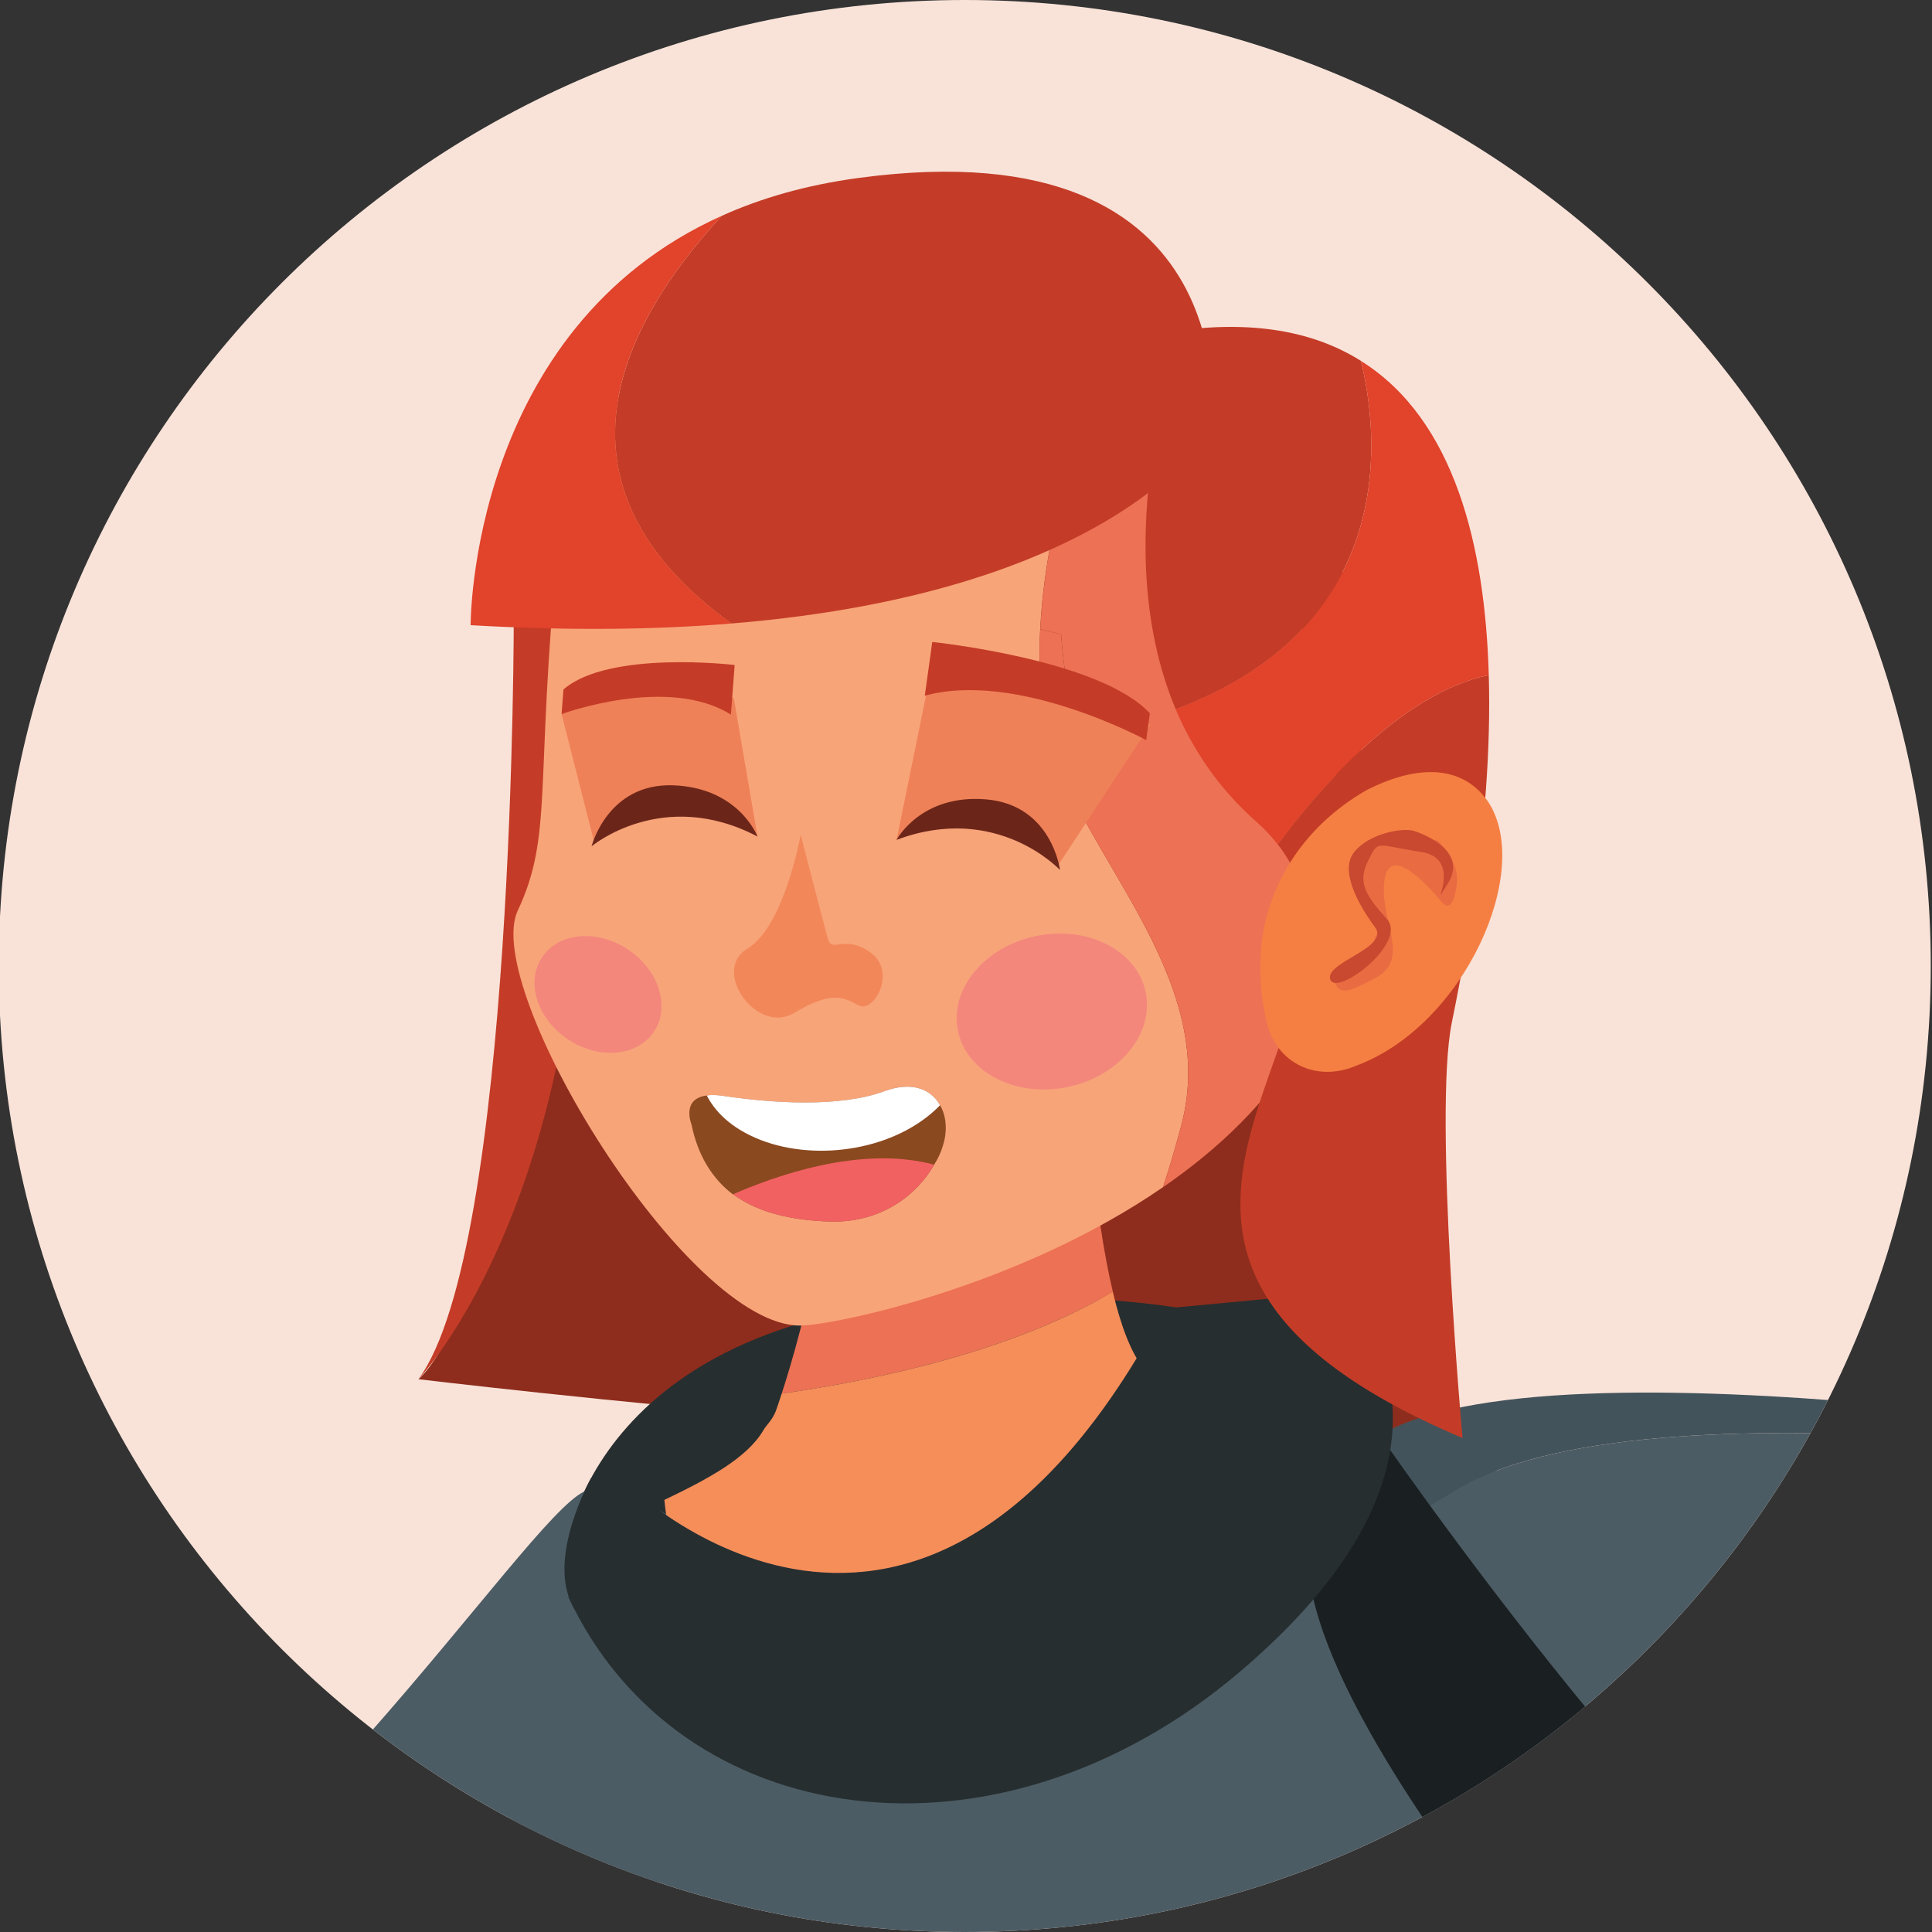 <?xml version="1.0" encoding="utf-8"?>
<!-- Generator: Adobe Illustrator 25.2.3, SVG Export Plug-In . SVG Version: 6.00 Build 0)  -->
<svg version="1.1" id="Layer_1" xmlns="http://www.w3.org/2000/svg" xmlns:xlink="http://www.w3.org/1999/xlink" x="0px" y="0px"
	 viewBox="0 0 576 576" enable-background="new 0 0 576 576" xml:space="preserve">
<rect x="0" y="0" width="576" height="576" fill="#333333" stroke="none"/>
<g>
	<g>
		<defs>
			<path id="SVGID_1_" d="M575.63,288c0,159.06-128.94,288-288,288c-159.06,0-288-128.94-288-288c0-159.05,128.94-288,288-288
				C446.69,0,575.63,128.94,575.63,288z"/>
		</defs>
		<use xlink:href="#SVGID_1_"  overflow="visible" fill="#F9E3D9"/>
		<clipPath id="SVGID_2_">
			<use xlink:href="#SVGID_1_"  overflow="visible"/>
		</clipPath>
		<g clip-path="url(#SVGID_2_)">
			<path fill="#8E2D1D" d="M124.76,411.19c0,0,225.67,27.16,311.26,17.54c0,0-49.93-95.98-28.53-215.83
				c21.39-119.85-230.35-52.24-230.35-52.24l-5.05,134.33C172.09,294.99,142.07,396.01,124.76,411.19z"/>
			<path fill="#C43C27" d="M153.17,182.96c0,0,0.45,189.14-28.41,228.22c0,0,66.57-69.51,44.78-239.44L153.17,182.96z"/>
			<path fill="#262E30" d="M168.42,463.29c0,0,6.68-75.42,128.4-76.65s115.65,42.49,115.65,42.49l-79.46,58.87l-154.81,5.94
				L168.42,463.29z"/>
			<path fill="#ED7154" d="M18.73,646.38c-7.29,5.51-14.76,7.59-21.14,3.62c-14.75-9.15-48.55-188.01-64.03-265.07l20.54-8.5
				C-29.28,460.99,3.72,635.69,18.73,646.38z"/>
			<path fill="#F68E5A" d="M18.73,646.38c-15-10.69-48-185.38-64.64-269.95l30.34-12.53c11.3,55.25,64.21,226.37,64.21,226.37
				C49.09,608.04,35.23,633.93,18.73,646.38z"/>
			<path fill="#ED7154" d="M-104.44,409.74c2.01,1.07,35.72,23.02,69.63,14.69c16.06-3.95,29.22-48.17,23.28-55.88
				c-5.94-7.7-39.63-39.92-39.63-39.92l-43.89,16.84C-95.04,345.46-118.59,402.18-104.44,409.74z"/>
			<g>
				<path fill="#B7E3EA" d="M-43.86,125.74l-54.82,6.96l-54.82,6.96c0,0-22.93,162.07,75.93,159.2
					C18.87,276.92-43.86,125.74-43.86,125.74z"/>
				<path fill="#B7E3EA" d="M-38.95,189.87l-103.3,13.12c-3.04-27.4-1.55-53.37-0.45-64.69l88-11.18
					C-50.79,137.8-42.92,162.63-38.95,189.87z"/>
				<path fill="#B7E3EA" d="M-114.98,441.37c0,0,48.27-10.3,45.04-45c-3.31-35.53-12.46-98.73-12.46-98.73s-5.14-30.14-19.34-37.41
					l18.95-2.4l23.12,181.95C-59.67,439.78-105.89,448.68-114.98,441.37z"/>
				<path fill="#B7E3EA" d="M-5.73,427.49c0,0-50.9,2.32-54.86-32.31c-3.99-34.85-12.63-98.7-12.63-98.7s-2.55-30.47,9.38-41.06
					l-18.96,2.41l23.12,181.95C-59.67,439.78-12.69,436.84-5.73,427.49z"/>
				<path fill="#4E151C" d="M-53.22,276.2c-6.6,7.27-14.9,12.14-25.33,14.83c-10.83,0-20.09-2.63-28.23-8.03
					c-22.67-14.9-32.03-48.4-35.47-80.02l103.3-13.12C-34.37,221.38-35.06,256.15-53.22,276.2z"/>
				<path opacity="0.5" fill="#FFFFFF" d="M-143.19,144.23l33.6-4.27c0,0-10.05,144.21,31.15,152.05
					C-78.44,292.01-160.52,293.24-143.19,144.23z"/>
			</g>
			<path fill="#F68E5A" d="M-115.05,342.68c0,0-12.47,5.31-9.48,15.13s11.81,17.13,39.72,21.01c27.91,3.88,25.21-4.35,22.91-9.26
				C-64.2,364.67-95.54,345.85-115.05,342.68z"/>
			<path fill="#F68E5A" d="M-115.05,342.68c-9.61-5.05-13.28-34.42,7.06-25.63c20.34,8.79,48.2,19.77,42.92,31.42
				S-71.23,365.75-115.05,342.68z"/>
			<path fill="#F68E5A" d="M-59.46,312.86c-6.11-2.6-7.77-10.3-17.74-11.6c-14.59-1.91-33.92-22.86-36.96-12.39
				c-8.42,28.98,49.72,50.91,49.72,50.91s11.85,43.26,32.21,52.59c33.73,15.45,22.82-43.65,7.44-56.64
				C-36.87,325.53-46.71,318.29-59.46,312.86z"/>
			<path fill="#F68E5A" d="M-109.51,366.48c0,0-10.93,2.65-7.06,16.04c3.88,13.39,45.53,20.2,49.21,15.2
				c3.68-4.99,4.07-12.2-7.87-17.07C-87.17,375.78-109.51,366.48-109.51,366.48z"/>
			<path fill="#F68E5A" d="M-102.84,390.73c0,0-15.34,6.35-8.87,17.58c6.34,11,43.1,10.12,46.46,7.38
				c3.36-2.75,8.11-14.68-16.15-19.22C-105.63,391.92-102.84,390.73-102.84,390.73z"/>
			<path fill="#4C5C64" d="M335.09,417.89l-33.15,90.16c-13.86,8.23-29.15,12.33-45.21,8.84c-2.6-0.57-5.08-1.21-7.44-1.95
				l-12.58-76.89C271.7,423.89,305.11,418.41,335.09,417.89z"/>
			<path fill="#4C5C64" d="M180.42,674.11c4.72,2.64,9.91,4.99,15.54,7.2c7.07,2.7,13.85,8.01,20.22,15.5
				c15.17,17.63,25.56,42.51,30.6,78.71h240.16c0.08-6.75,0.16-13.61,0.21-20.74c-0.01-0.05,0.03-0.14,0.02-0.19
				c4.62-24.82,5.05-56.02,3.8-85.58l-0.01-0.09l-4.33-37.2l-6.87-58.45l-1.12-9.52l-13.62-116.36c0,0-22.71-13.01-59.57-21.74
				c-19.77-4.74-43.74-8.19-70.37-7.74l-33.15,90.16c-13.87,8.23-29.15,12.33-45.21,8.84c-2.6-0.57-5.08-1.21-7.43-1.95
				l-12.59-76.89c-17.28,7.08-34.94,16.22-52.78,28.07c-5.04,3.29-10.05,6.76-15.13,10.52c0,0-18.38,76.61-27.06,109.69
				c-7.44,28.23-1.24,55.57,21.34,75.63C168.03,666.36,173.83,670.47,180.42,674.11z"/>
			<path fill="#4C5C64" d="M2.08,666.57c13.82,15.1,37.43,15.96,53.17,2.88C98.11,633.83,220.3,534.4,257.1,527.66
				c44.89-8.23-64.47-91.7-82.89-83.01c-18.42,8.68-91.69,126.68-189.92,179.91C-15.71,624.56-12.09,651.09,2.08,666.57z"/>
			<path fill="#ED7154" d="M331.78,385.12c-10.93-45.8-10.55-135.19-11.39-141.47c0,0-91.59,31.68-77.91,70.94
				c11.05,31.73-3.49,82.61-9.43,100.9C284.68,408.05,315.06,395.08,331.78,385.12z"/>
			<path fill="#F8A479" d="M166.34,163.2c-6.95,70.65-1.31,85.58-11.98,108.29c-10.94,23.26,50.42,124.1,84.32,123.71
				c10.07-0.12,64.79-11.42,108.05-41.26c1.78-5.31,3.6-11.47,5.48-18.52c11.82-44.74-31.45-81.54-39.81-117.1
				c-8.37-35.56,7.24-82.02,7.24-82.02l52.15,11.54c-24.02-43.5-65.03-72.63-133.17-54.93C235.21,93.81,172.94,95.94,166.34,163.2z"
				/>
			<path fill="#3A160F" d="M316.34,189.1c0.25,3.43,0.61,6.94,1.08,10.5c11.2,2.86,22.95,6.9,30.9,12.68
				c1.34,0.99-11.44-17.58-25.59-21.5C320.87,190.26,318.71,189.68,316.34,189.1z"/>
			<path fill="#ED7154" d="M310.15,187.58c-0.21,3.41-0.27,6.83-0.17,10.27c2.43,0.51,4.93,1.1,7.44,1.75
				c-0.47-3.55-0.82-7.07-1.08-10.5C314.37,188.61,312.29,188.09,310.15,187.58z"/>
			<path fill="#ED7154" d="M316.34,189.1c0.25,3.43,0.61,6.94,1.08,10.5c-2.51-0.65-5.01-1.24-7.44-1.75
				c0.14,6.96,0.88,13.91,2.42,20.48c8.37,35.56,51.64,72.36,39.82,117.1c-1.88,7.05-3.7,13.2-5.48,18.52
				c32.94-22.66,59.23-56.1,54.21-103.5c-3.56-33.68-12.06-71.75-29.15-102.61l-52.15-11.54c0,0-8.18,24.35-9.5,51.27
				C312.29,188.09,314.37,188.61,316.34,189.1z"/>
			<g>
				<path fill="#8B491F" d="M281.04,341.8c-0.54,1.85-1.38,3.61-2.54,5.44c-5.19,9.16-16.04,17.5-31.36,16.94
					c-10.37-0.37-20.68-2.31-28.6-8.13c-0.02,0.15-0.02,0.15-0.15-0.05c-5.77-4.41-10.29-11.16-12.24-20.8c0,0-3.14-7.63,4.57-8.59
					c1.27-0.24,2.97-0.19,5.09,0.14c13.96,2.07,34.34,3.58,47.98-1.46c8.09-2.96,13.83-0.6,16.47,4.22
					C282.18,332.72,282.54,337.31,281.04,341.8z"/>
				<path fill="#FFFFFF" d="M280.26,329.52c-12.81,13.19-36.23,16.96-53.35,10.4c-9.43-3.65-13.98-8.99-16.19-13.31
					c1.27-0.24,2.97-0.19,5.09,0.14c13.96,2.07,34.34,3.58,47.98-1.46C271.89,322.34,277.62,324.7,280.26,329.52z"/>
				<path fill="#F16162" d="M278.5,347.24c-5.19,9.16-16.04,17.5-31.36,16.94c-10.37-0.37-20.68-2.31-28.6-8.13
					C230.42,350.9,256.34,341.25,278.5,347.24z"/>
			</g>
			<path fill="#F3877C" d="M341.58,295.87c2.54,12.44-7.94,25.08-23.4,28.23c-15.46,3.15-30.05-4.37-32.59-16.82
				c-2.53-12.44,7.94-25.08,23.41-28.23C324.46,275.9,339.04,283.43,341.58,295.87z"/>
			<path fill="#F3877C" d="M195,307.54c-4.91,7.42-16.37,8.5-25.6,2.39c-9.23-6.11-12.74-17.07-7.82-24.5
				c4.9-7.42,16.37-8.49,25.6-2.39C196.41,289.15,199.91,300.12,195,307.54z"/>
			<path fill="#F68E5A" d="M369.93,427.63c-10.66,19.95-35.63,61.36-67.99,80.42c-13.86,8.23-29.15,12.33-45.21,8.84
				c-2.6-0.57-5.08-1.21-7.44-1.95c-39.48-12.12-49.1-46.6-51.22-67.76c13.28-6.36,24.67-12.52,29.51-20.75
				c0.97-1.7,2.49-2.77,3.68-5.64c0.44-1.17,1.03-2.95,1.78-5.3c51.65-7.44,82.01-20.39,98.72-30.38
				c2.41,10.18,5.45,18.19,9.08,22.68l0.01,0.05C341.06,408.03,350.9,417.31,369.93,427.63z"/>
			<path fill="#43535B" d="M408.04,655.5c0,0,7.01,52.15-0.42,120.01h79.34c0.08-6.75,0.16-13.61,0.21-20.74
				c-0.01-0.05,0.03-0.14,0.02-0.19c0.32-40.63,0.35-86.28-0.54-122.88c-0.31-11.01-0.69-21.21-1.15-30.22
				c-0.93-17.41-2.27-30.25-4.1-35.76l-2.75-1.98l-33.21-23.86c0,0-17.43,146.25-282.27,122.11
				C166.85,662.65,312.17,689.42,408.04,655.5z"/>
			<path fill="#43535B" d="M366.56,666.23c-14.7,10.22-123.75,26.66-150.34,30.57c-6.4-7.48-13.2-12.82-20.24-15.5
				c-5.64-2.18-10.81-4.57-15.57-7.2l-17.53-13.78c2.66,1.03,11.81,3.09,11.81,3.09l26.9,2.23l18.15,1.21l15.8,0.68l29.72-0.42
				l53.76-7.47l36.77-5.17L366.56,666.23z"/>
			<path fill="#4C5C64" d="M11.65,450.71c0,0-28.75,31.25-67.93,23.02c0,0,36.51,151.31,45.13,160.89
				c8.62,9.58,70.05,8.83,59.79-44.36L11.65,450.71z"/>
			<path fill="#43535B" d="M485.49,775.51c0.06-7.83,0.58-14.83,1.68-20.74c-0.01-0.05,0.03-0.14,0.02-0.19
				c4.62-24.82,5.05-56.02,3.8-85.58l-0.23-4.91c-1.05-25.35-3.2-44.65-5.25-62.6c-2.15-18.3-4.05-30.16-4.05-30.16
				s-0.6,0.64-1.68,1.93c-8.74,10.5-48.16,64.73-50.56,189.01c-0.09,4.44-0.87,8.83-1.33,13.25H485.49z"/>
			<g>
				<g>
					<path fill="#4C5C64" d="M573.81,428.54c-51.12-3.03-112.14-1.97-140.91,16.45c-19.75,12.68-32.27,12.09-40.2,6.14
						c-1.8,5.75-2.51,11.94-2.44,18.31c0.58,45.93,41.46,81,87.21,76.99c40.48-3.55,87.67-15.06,130.03-29.59
						C596.79,487.18,585.02,457.88,573.81,428.54z"/>
					<path fill="#43535B" d="M570.39,419.6c-54.87-5.4-124.73-8.4-155.7,6.5c-12,5.76-18.76,14.67-21.99,25.02
						c7.93,5.96,20.45,6.54,40.2-6.14c28.77-18.41,89.79-19.48,140.91-16.45C572.66,425.56,571.52,422.58,570.39,419.6z"/>
				</g>
			</g>
			<path fill="#1A1F21" d="M408.62,423.92c0,0,104.96,153.94,167.56,181.64l-26.4,85.41c0,0-151.21-151.74-159.51-221.53
				L408.62,423.92z"/>
			<path fill="#262E30" d="M186.93,442.41c0,0,87.02,86.3,160.36-52.3l52.88-4.99c0,0,49.55,45.54-30.9,113.62
				c-72.61,61.45-167.19,47.3-199.8-22.6L186.93,442.41z"/>
			<path fill="#F2885A" d="M238.72,248.85c0,0-4.9,27.38-15.89,33.97c-11,6.59,2.9,25.8,13.89,19.21c11-6.59,14.58-4.83,19.22-2.31
				c4.64,2.51,11.55-10.07,3.6-15.74c-7.95-5.68-11.41,0.5-12.74-4.22C245.48,275.04,238.72,248.85,238.72,248.85z"/>
			<path fill="#C43C27" d="M350.53,211.46c-21.45-50.93,2.15-113.08,2.15-113.08c22.62-2.8,39.96,0.95,53.06,9.21
				C410.78,128,418.18,186.07,350.53,211.46z"/>
			<path fill="#C43C27" d="M436.03,428.72c-134.8-57.06-15.33-126.25-55.1-177c11.87-15.94,36.75-45.17,62.93-50.45
				c1.34,45.61-8.65,91.57-11.07,103.85C427.37,332.53,436.03,428.72,436.03,428.72z"/>
			<path fill="#C43C27" d="M361.22,127.64c0,0-26.8,48.74-143.2,58.25c-56.43-40.83-33.9-87.91-2.87-121.53
				c11.66-5.27,25.14-9.19,40.69-11.29C373.48,37.12,361.22,127.64,361.22,127.64z"/>
			<g>
				<path fill="#F57F42" d="M375.78,286c0.68-20.63,12.34-39.45,31.81-50.53c12.58-6.37,27.39-8.85,36.01,3.46
					c13.65,20.36-6.92,66.8-39.26,78.79c-11.86,5.07-23.71-0.78-26.58-12.63C376.44,299.93,375.51,293.52,375.78,286z"/>
				<path fill="#E96B42" d="M434.36,263.26c0,0-0.88,10.15-4.64,5.55c-3.76-4.59-15.7-17.87-17.03-5.95
					c-1.32,11.92,8.09,22.91-2.59,28.69c-10.68,5.79-10.88,4.12-12.65,0.28c0,0,10.2-1.04,10.96-6.83c0.75-5.78,4.19-9.52,3.68-9.63
					c-0.52-0.11-6.33-7-6.33-7l0.24-11.54l5.52-6.53l17.02,0.23C428.53,250.55,435.07,256.53,434.36,263.26z"/>
				<path fill="#C84830" d="M421.39,247.68c0,0,16.99,5.01,10.25,15.74c-6.74,10.72,5.77-7.35-8-9.44s-12.55-3.72-15.75,2.63
					c-3.2,6.34-0.86,10.27,5.55,17.33c6.42,7.05-14.68,23.04-16.77,18.24c-2.27-5.2,17.88-9.53,13.29-15.72
					c-4.59-6.18-10.63-16.57-6.38-22.21C407.83,248.6,417.82,246.73,421.39,247.68z"/>
			</g>
			<path fill="#E1432B" d="M443.86,201.28c-26.17,5.27-51.06,34.51-62.93,50.45c-1.83-2.35-3.98-4.67-6.54-6.91
				c-11.09-9.82-18.74-21.29-23.86-33.35c67.64-25.39,60.25-83.46,55.21-103.87C433.76,125.12,442.78,163.07,443.86,201.28z"/>
			<path fill="#E1432B" d="M218.02,185.89c-22.43,1.85-48.19,2.2-77.71,0.5c0,0-0.43-88.21,74.84-122.03
				C184.12,97.98,161.58,145.06,218.02,185.89z"/>
			<polygon fill="#EF8158" points="218.8,208.24 225.84,249.4 205.98,238.67 188.17,241.24 177.15,251.07 167.43,212.9 
				175.3,207.07 207.54,200.19 			"/>
			<path fill="#EF8158" d="M277,202.82l-9.7,47.57l14.93-6.03l14.49-1.36l9.31,2.01l9.39,13.04l27.58-42
				c0,0-39.49-18.63-40.66-18.85c-1.16-0.23-16.33,1.77-16.33,1.77L277,202.82z"/>
			<path fill="#6C2619" d="M200.76,234.13c-19.61-0.73-24.39,18.19-24.39,18.19s0.26-0.47,0.78-1.25l-0.78,1.25
				c0,0,21.14-17.78,49.47-2.92C225.84,249.4,220.37,234.87,200.76,234.13z"/>
			<path fill="#6C2619" d="M294.08,238.33c19.56,1.69,21.95,21.06,21.95,21.06s-0.2-0.51-0.62-1.34l0.62,1.34
				c0,0-18.78-20.24-48.73-9C267.3,250.38,274.53,236.64,294.08,238.33z"/>
			<path fill="#C43C27" d="M342.82,212.68l-1.1,7.97c0,0-38.39-20.84-66.01-13.23l2.23-16.03
				C277.94,191.39,328.06,196.56,342.82,212.68z"/>
			<path fill="#C43C27" d="M167.99,205.55l-0.57,7.35c0,0,31.62-11.7,50.49,0.15l1.12-14.79
				C219.04,198.26,181.54,193.78,167.99,205.55z"/>
			<path fill="#262E30" d="M176.22,440.68c0,0-13.37,23.69-5.4,38.25c7.96,14.56,26.9-34.1,26.9-34.1L176.22,440.68z"/>
		</g>
	</g>
</g>
</svg>
